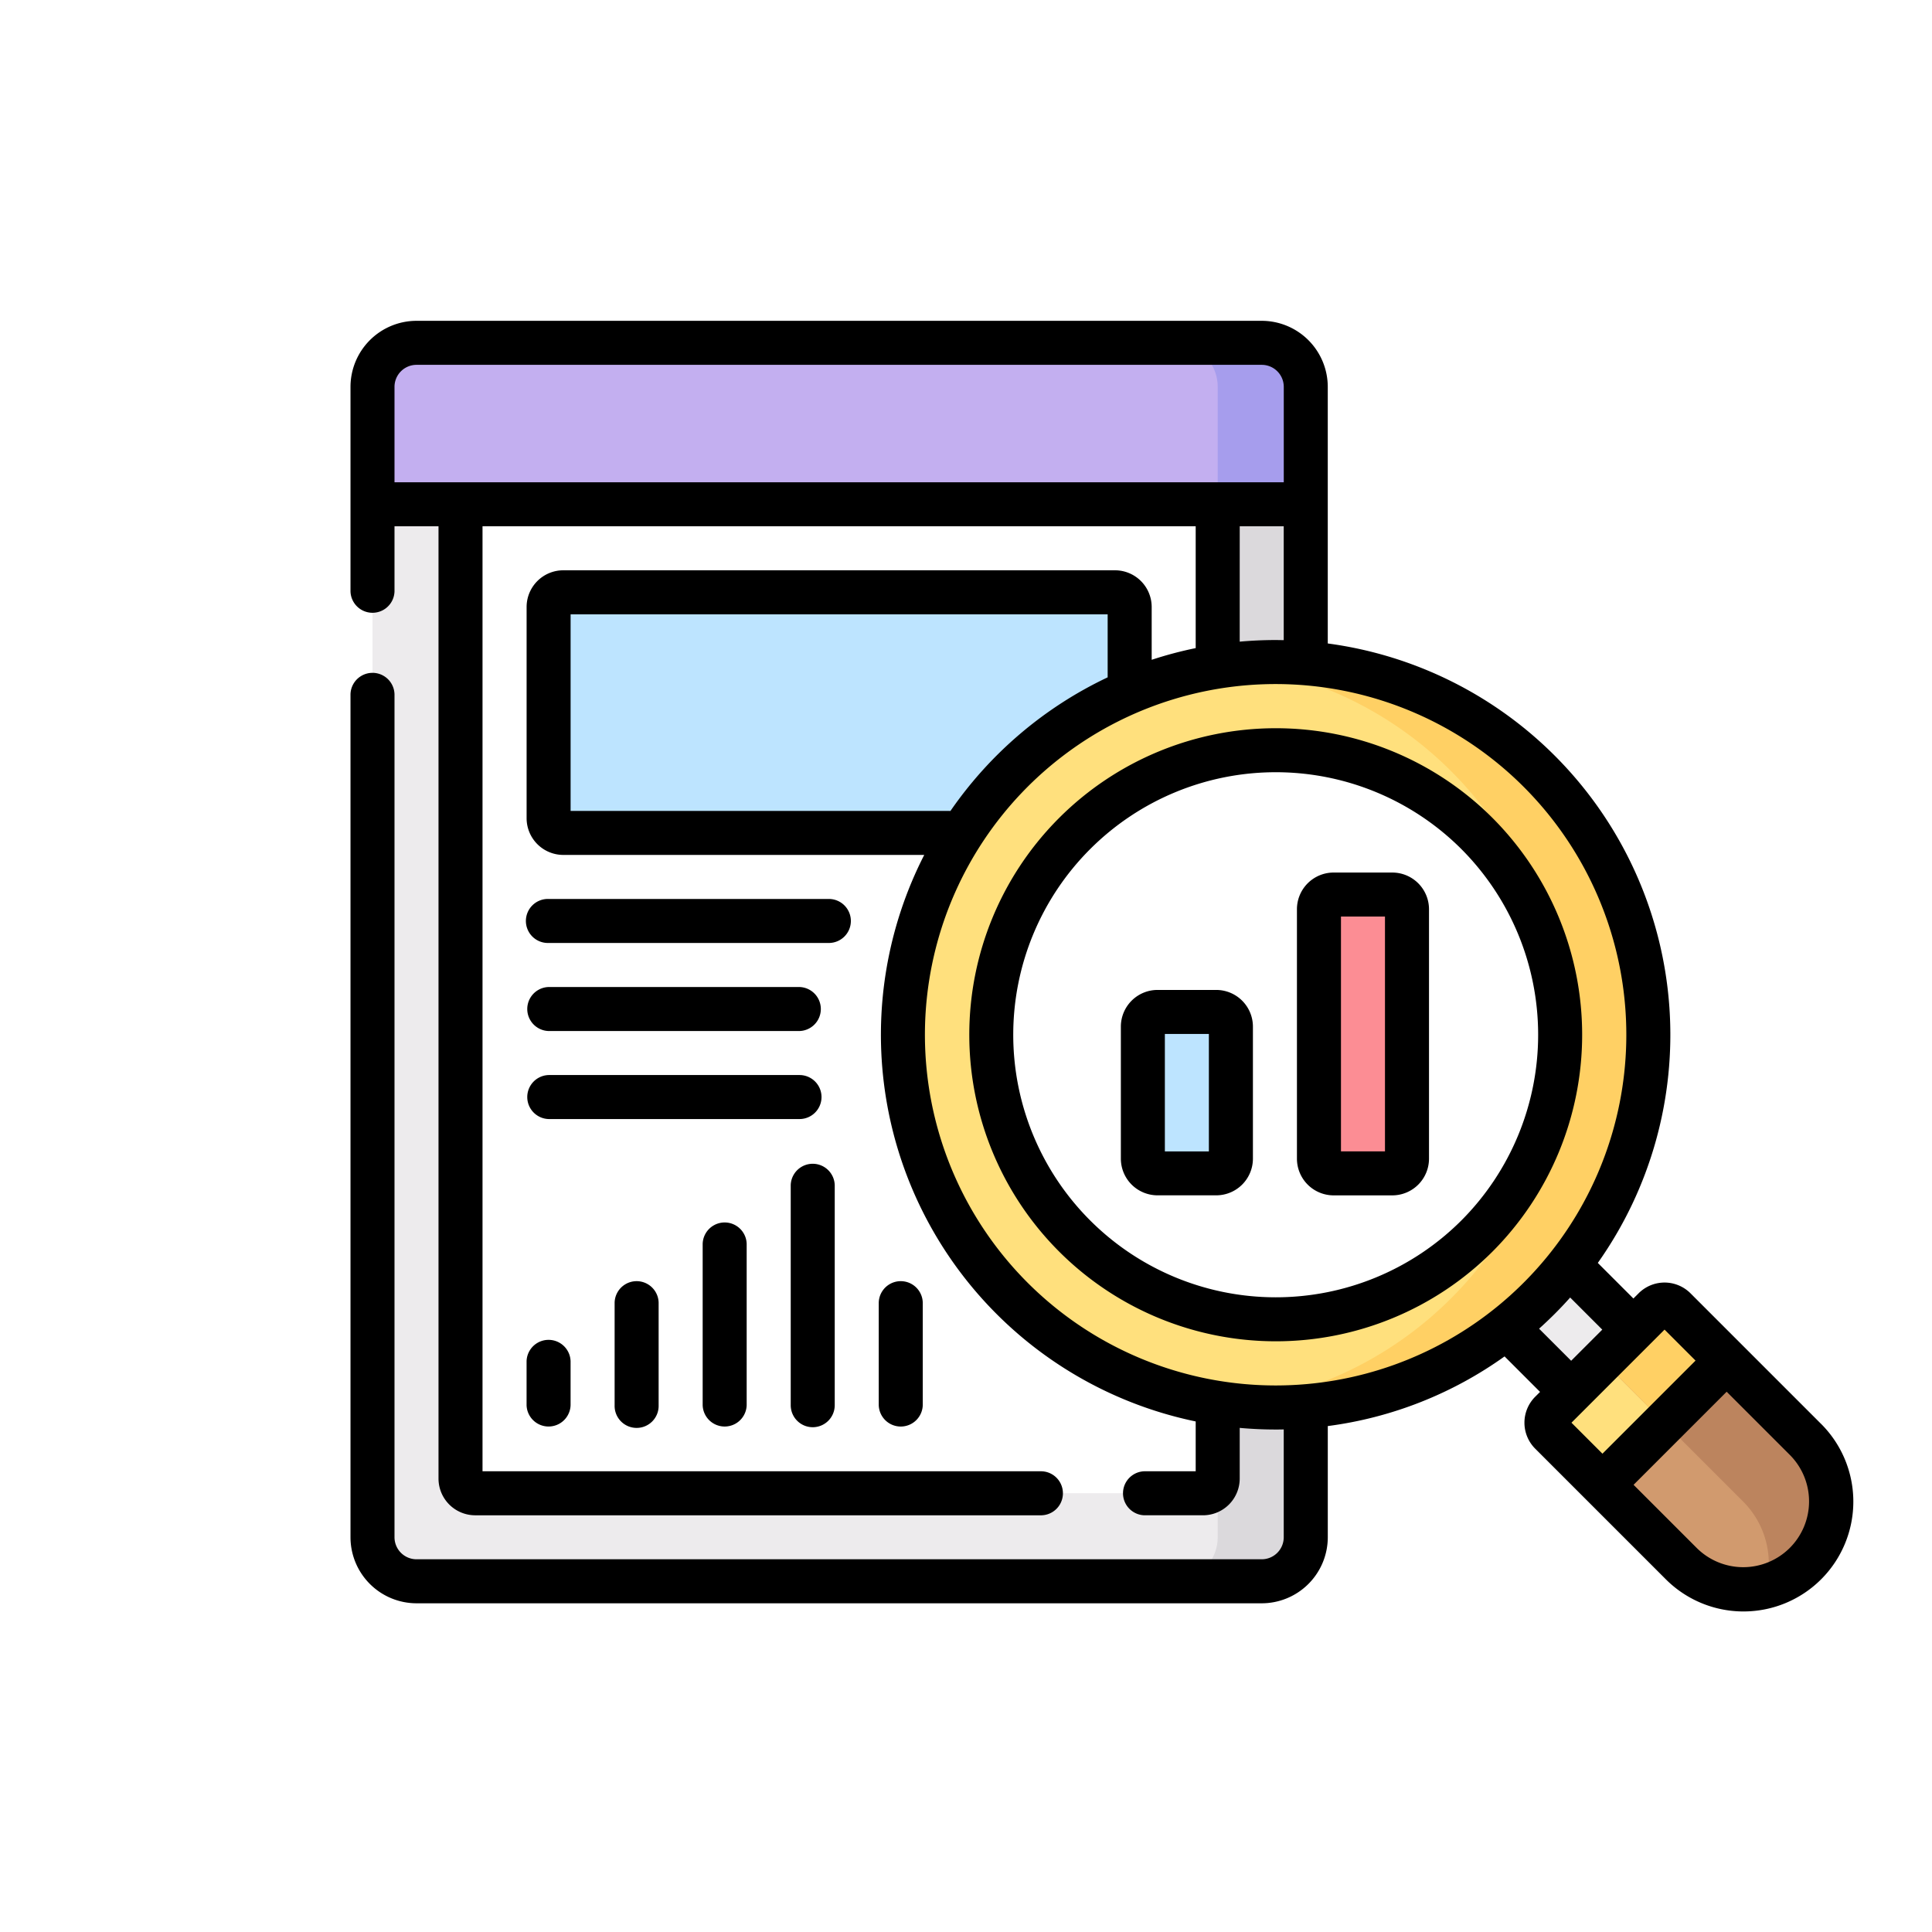 <svg xmlns="http://www.w3.org/2000/svg" width="180" height="180" viewBox="0 0 180 180">
  <g id="Grupo_60929" data-name="Grupo 60929" transform="translate(-304 -11266)">
    <rect id="Rectángulo_7746" data-name="Rectángulo 7746" width="180" height="180" transform="translate(304 11266)" fill="#fff"/>
    <g id="analisis-de-los-datos" transform="translate(336.655 11259.733)">
      <g id="Grupo_60926" data-name="Grupo 60926" transform="translate(2.051 38.205)">
        <path id="Trazado_105638" data-name="Trazado 105638" d="M94.448,183.994a4.1,4.1,0,0,1-4.1,4.1H11.6a4.1,4.1,0,0,1-4.1-4.1V83.648H94.448Z" transform="translate(-7.5 -72.711)" fill="#edebed"/>
        <path id="Trazado_105639" data-name="Trazado 105639" d="M292.8,98.65v96.244a4.1,4.1,0,0,1-4.1,4.1h-8.2a4.1,4.1,0,0,0,4.1-4.1V98.65Z" transform="translate(-205.856 -83.611)" fill="#dbd9dc"/>
        <path id="Trazado_105640" data-name="Trazado 105640" d="M94.448,58.686H7.5V47.749a4.1,4.1,0,0,1,4.1-4.1H90.347a4.1,4.1,0,0,1,4.1,4.1Z" transform="translate(-7.5 -43.648)" fill="#c3aff0"/>
        <path id="Trazado_105641" data-name="Trazado 105641" d="M292.8,47.751V58.688h-8.2V47.751a4.1,4.1,0,0,0-4.1-4.1h8.2A4.1,4.1,0,0,1,292.8,47.751Z" transform="translate(-205.856 -43.649)" fill="#a69ded"/>
        <path id="Trazado_105642" data-name="Trazado 105642" d="M108.043,189.424a1.367,1.367,0,0,1-1.367,1.367H38.867a1.367,1.367,0,0,1-1.367-1.367V98.648h70.543Z" transform="translate(-29.297 -83.61)" fill="#fff"/>
        <path id="Trazado_105643" data-name="Trazado 105643" d="M107.556,151.069H68.867A1.367,1.367,0,0,1,67.5,149.7V130.015a1.367,1.367,0,0,1,1.367-1.367h51.4a1.367,1.367,0,0,1,1.367,1.367v9.57Z" transform="translate(-51.095 -105.407)" fill="#bde4ff"/>
        <path id="Trazado_105644" data-name="Trazado 105644" d="M0,0H19.975V8.2H0Z" transform="translate(106.419 80.862) rotate(45)" fill="#edebed"/>
        <path id="Trazado_105645" data-name="Trazado 105645" d="M198.4,211.7a34.724,34.724,0,1,1,49.108,0A34.724,34.724,0,0,1,198.4,211.7Z" transform="translate(-138.817 -122.68)" fill="#ffe07d"/>
        <path id="Trazado_105646" data-name="Trazado 105646" d="M339.063,187.145a34.72,34.72,0,0,1-38.823,34.481,34.724,34.724,0,0,0,0-68.962,34.722,34.722,0,0,1,38.823,34.481Z" transform="translate(-220.199 -122.679)" fill="#ffd064"/>
        <path id="Trazado_105647" data-name="Trazado 105647" d="M226,227.7a26.522,26.522,0,1,1,37.508,0A26.522,26.522,0,0,1,226,227.7Z" transform="translate(-160.614 -144.478)" fill="#fff"/>
        <path id="Trazado_105648" data-name="Trazado 105648" d="M336.836,257.623h-5.468A1.367,1.367,0,0,1,330,256.256V233.015a1.367,1.367,0,0,1,1.367-1.367h5.468a1.367,1.367,0,0,1,1.367,1.367v23.241A1.367,1.367,0,0,1,336.836,257.623Z" transform="translate(-241.822 -180.245)" fill="#fc8d94"/>
        <path id="Trazado_105649" data-name="Trazado 105649" d="M276.836,286.686h-5.468A1.367,1.367,0,0,1,270,285.319v-12.3a1.367,1.367,0,0,1,1.367-1.367h5.468a1.367,1.367,0,0,1,1.367,1.367v12.3A1.367,1.367,0,0,1,276.836,286.686Z" transform="translate(-198.227 -209.308)" fill="#bde4ff"/>
        <path id="Trazado_105650" data-name="Trazado 105650" d="M420.052,395.478,407.9,383.326a1.364,1.364,0,0,1,0-1.929l9.644-9.644a1.364,1.364,0,0,1,1.929,0L431.626,383.9a8.184,8.184,0,1,1-11.573,11.573Z" transform="translate(-298.132 -281.751)" fill="#d19a6e"/>
        <path id="Trazado_105651" data-name="Trazado 105651" d="M424.294,376.571,412.72,388.144l-4.823-4.823a1.361,1.361,0,0,1,0-1.928l9.644-9.646a1.365,1.365,0,0,1,1.93,0Z" transform="translate(-298.13 -281.747)" fill="#ffe07d"/>
        <path id="Trazado_105652" data-name="Trazado 105652" d="M442.9,395.475a8.134,8.134,0,0,1-3.679,2.121A8.177,8.177,0,0,0,437.1,389.7L424.95,377.55a1.363,1.363,0,0,0-1.93,0l5.8-5.8a1.363,1.363,0,0,1,1.93,0L442.9,383.9a8.184,8.184,0,0,1,0,11.573Z" transform="translate(-309.408 -281.749)" fill="#bc845e"/>
        <path id="Trazado_105653" data-name="Trazado 105653" d="M435.623,376.57l-5.8,5.8L425,377.548a1.361,1.361,0,0,0-1.91-.019l5.779-5.783a1.365,1.365,0,0,1,1.931,0Z" transform="translate(-309.46 -281.747)" fill="#ffd064"/>
      </g>
      <g id="Grupo_60927" data-name="Grupo 60927" transform="translate(0 36.157)">
        <path id="Trazado_105654" data-name="Trazado 105654" d="M136.994,138.91l-12.152-12.152a3.418,3.418,0,0,0-4.829,0l-.488.488-3.316-3.315A36.787,36.787,0,0,0,91.05,66.217V42.309A6.159,6.159,0,0,0,84.9,36.157H6.152A6.159,6.159,0,0,0,0,42.309V61.371a2.051,2.051,0,0,0,4.1,0V55.3H8.2v88.725a3.421,3.421,0,0,0,3.418,3.418h52.77a2.051,2.051,0,0,0,0-4.1H12.3V55.3H78.745V66.65a36.5,36.5,0,0,0-4.1,1.089V62.816A3.421,3.421,0,0,0,71.226,59.4h-51.4a3.421,3.421,0,0,0-3.418,3.418V82.5a3.421,3.421,0,0,0,3.418,3.418H53.454A36.793,36.793,0,0,0,78.745,138.7v4.642H73.96a2.051,2.051,0,0,0,0,4.1h5.468a3.421,3.421,0,0,0,3.418-3.418V139.3c1.106.1,2.221.151,3.345.151.253,0,.5,0,.757-.009V149.49a2.053,2.053,0,0,1-2.051,2.051H6.152A2.053,2.053,0,0,1,4.1,149.49V70.941a2.051,2.051,0,0,0-4.1,0V149.49a6.159,6.159,0,0,0,6.152,6.152H84.9a6.159,6.159,0,0,0,6.152-6.152V139.13a36.376,36.376,0,0,0,16.47-6.489l3.306,3.306-.456.456a3.419,3.419,0,0,0,0,4.829l12.152,12.152a10.234,10.234,0,1,0,14.473-14.473ZM4.1,42.309a2.053,2.053,0,0,1,2.051-2.051H84.9a2.053,2.053,0,0,1,2.051,2.051V51.2H4.1ZM82.847,55.3h4.1V65.907c-.252,0-.5-.009-.757-.009-1.124,0-2.239.052-3.345.151ZM55.778,81.818H20.507V63.5H70.543v5.874A37.02,37.02,0,0,0,55.895,81.824C55.856,81.822,55.818,81.818,55.778,81.818Zm7.31,43.959a32.674,32.674,0,1,1,23.1,9.57,32.711,32.711,0,0,1-23.1-9.57Zm47.649,4.281q.744-.669,1.459-1.381.744-.744,1.438-1.523l2.992,2.992-2.9,2.9Zm11.691.086,2.887,2.887-8.673,8.673-2.887-2.887Zm11.666,20.34a6.139,6.139,0,0,1-8.673,0l-5.88-5.88,8.673-8.673,5.88,5.88a6.132,6.132,0,0,1,0,8.673Z" transform="translate(0 -36.157)"/>
        <path id="Trazado_105655" data-name="Trazado 105655" d="M259.545,183.334a28.559,28.559,0,1,0,0,40.408A28.605,28.605,0,0,0,259.545,183.334Zm-2.9,37.508a24.46,24.46,0,1,1,0-34.607A24.5,24.5,0,0,1,256.645,220.842Z" transform="translate(-153.15 -137.022)"/>
        <path id="Trazado_105656" data-name="Trazado 105656" d="M331.386,224.157h-5.468a3.421,3.421,0,0,0-3.418,3.418v23.241a3.421,3.421,0,0,0,3.418,3.418h5.468a3.421,3.421,0,0,0,3.418-3.418V227.575A3.422,3.422,0,0,0,331.386,224.157Zm-.684,25.975h-4.1V228.258h4.1Z" transform="translate(-234.322 -172.754)"/>
        <path id="Trazado_105657" data-name="Trazado 105657" d="M271.386,264.157h-5.468a3.421,3.421,0,0,0-3.418,3.418v12.3a3.421,3.421,0,0,0,3.418,3.418h5.468a3.421,3.421,0,0,0,3.418-3.418v-12.3A3.422,3.422,0,0,0,271.386,264.157ZM270.7,279.2h-4.1V268.258h4.1Z" transform="translate(-190.727 -201.817)"/>
        <path id="Trazado_105658" data-name="Trazado 105658" d="M87.479,295.208a2.051,2.051,0,0,0-2.051-2.051H62.051a2.051,2.051,0,0,0,0,4.1H85.428A2.051,2.051,0,0,0,87.479,295.208Z" transform="translate(-43.595 -222.888)"/>
        <path id="Trazado_105659" data-name="Trazado 105659" d="M62.051,267.258H85.428a2.051,2.051,0,0,0,0-4.1H62.051a2.051,2.051,0,0,0,0,4.1Z" transform="translate(-43.595 -201.09)"/>
        <path id="Trazado_105660" data-name="Trazado 105660" d="M90.213,235.208a2.051,2.051,0,0,0-2.051-2.051H62.051a2.051,2.051,0,1,0,0,4.1H88.162A2.051,2.051,0,0,0,90.213,235.208Z" transform="translate(-43.595 -179.293)"/>
        <path id="Trazado_105661" data-name="Trazado 105661" d="M60,385.208v4.1a2.051,2.051,0,0,0,4.1,0v-4.1a2.051,2.051,0,0,0-4.1,0Z" transform="translate(-43.595 -288.28)"/>
        <path id="Trazado_105662" data-name="Trazado 105662" d="M90,365.208v9.57a2.051,2.051,0,1,0,4.1,0v-9.57a2.051,2.051,0,0,0-4.1,0Z" transform="translate(-65.392 -273.748)"/>
        <path id="Trazado_105663" data-name="Trazado 105663" d="M152.051,347.765a2.051,2.051,0,0,0,2.051-2.051V325.208a2.051,2.051,0,0,0-4.1,0v20.507A2.051,2.051,0,0,0,152.051,347.765Z" transform="translate(-108.987 -244.685)"/>
        <path id="Trazado_105664" data-name="Trazado 105664" d="M180,365.208v9.57a2.051,2.051,0,0,0,4.1,0v-9.57a2.051,2.051,0,0,0-4.1,0Z" transform="translate(-130.784 -273.748)"/>
        <path id="Trazado_105665" data-name="Trazado 105665" d="M120,345.208v15.038a2.051,2.051,0,0,0,4.1,0V345.208a2.051,2.051,0,0,0-4.1,0Z" transform="translate(-87.189 -259.217)"/>
      </g>
    </g>
  </g>
</svg>

